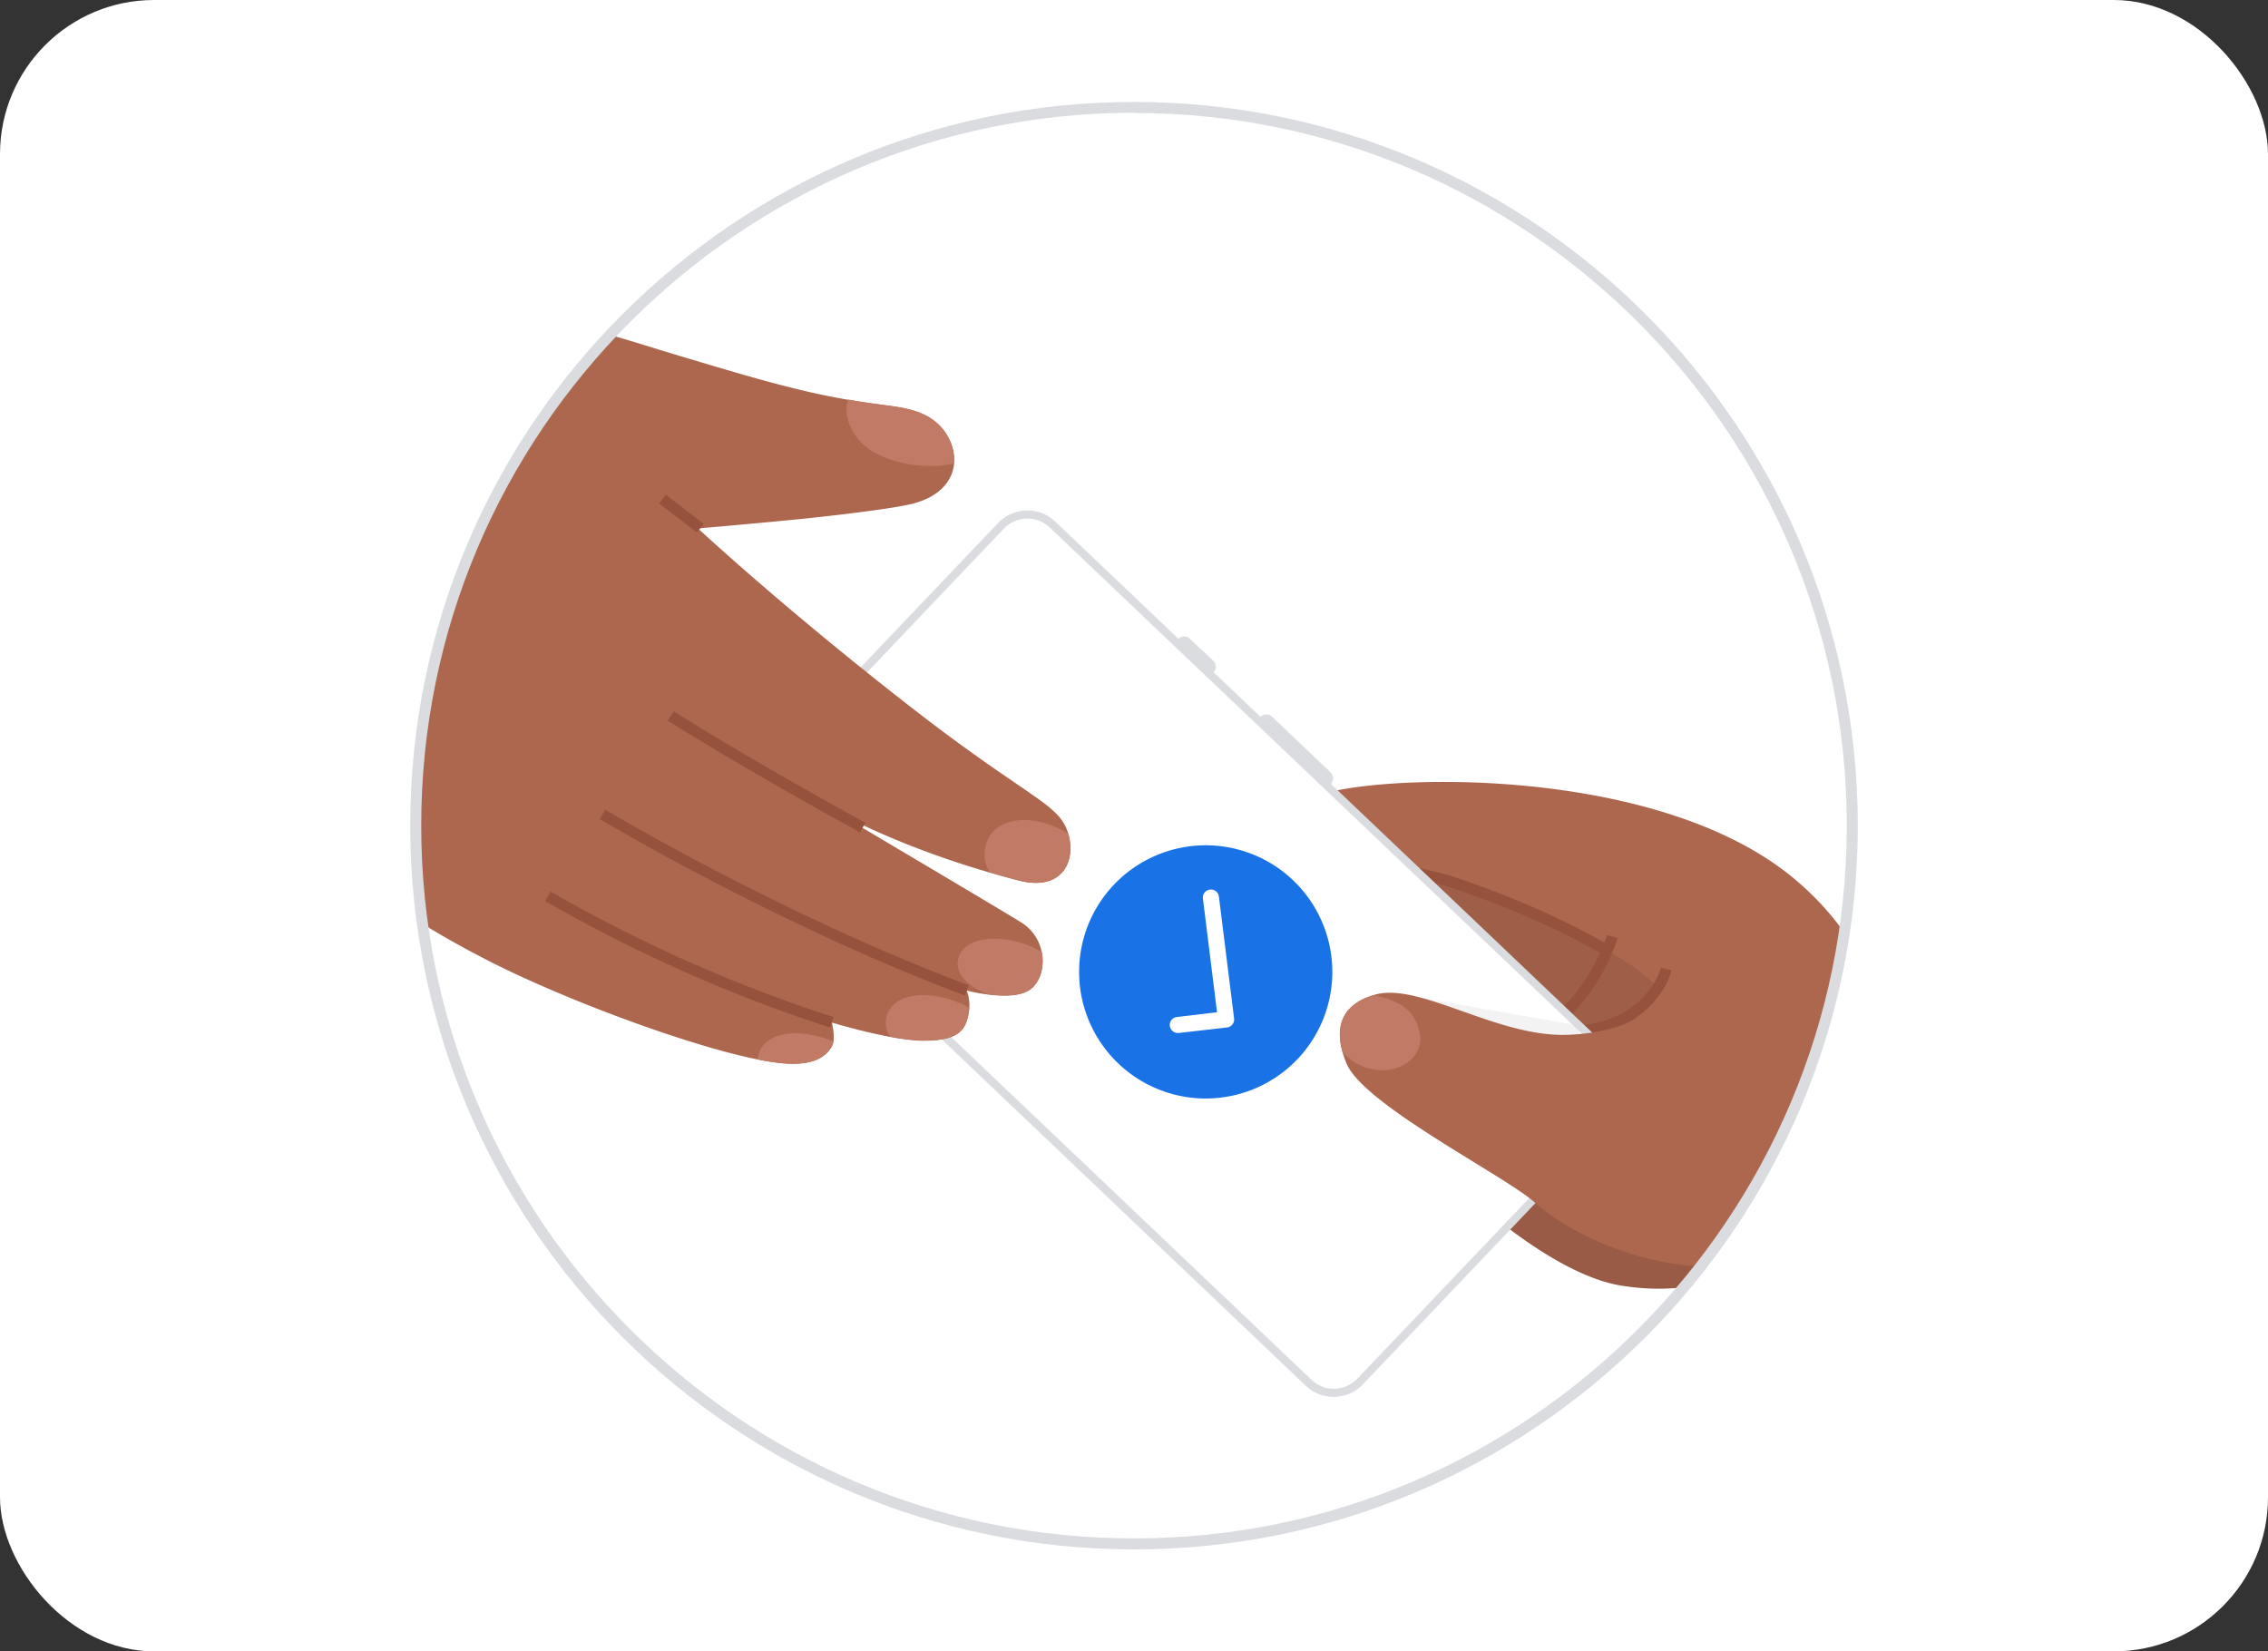 <svg xmlns="http://www.w3.org/2000/svg" viewBox="0 0 412 300"><rect x="0" y="0" width="412" height="300" fill="#333333" stroke="none"/><defs><style>.cls-1{fill:#fff;}.cls-2,.cls-5{fill:#995a46;}.cls-3{fill:#97523d;}.cls-4{fill:#ac674e;}.cls-5{opacity:0.7;}.cls-6{fill:#f3f3f3;}.cls-7{fill:#dadce0;}.cls-8{fill:#1a73e6;}.cls-9{fill:#c17a66;}</style></defs><g id="Frame_3_-_Light" data-name="Frame 3 - Light"><rect class="cls-1" width="412" height="300" rx="28"/><path class="cls-2" d="M274.65,200s-39.9-13.35-45.25-12-5.72,7.48,1.35,12.55S264,215.05,265,215.7s16,15.17,28.75,17.72a42,42,0,0,0,12.15.45,130.39,130.39,0,0,0,17.78-27.54c-11.37-3.82-25.92-5.75-25.92-5.75Z"/><path class="cls-3" d="M265.91,216.2l-1.73-1c.57-1,3.47-6,3.73-6.42l1.67,1.11-.84-.55.84.55C269.38,210.19,267.22,213.92,265.91,216.2Z"/><path class="cls-4" d="M323.23,157.54c-23.28-16.86-64.68-17-80.13-14-15.75,3.05-4.88,11.87-4.88,11.87-9.57-1.13-15.35,1.31-15.84,5.6-.52,4.47,7.15,8,7.15,8s-3.66.44-5.52,1.71c-2.11,1.44-3.13,5.13-.29,8.64s21.16,9.48,21.16,9.48,44,24.19,71.65,30.6a129.58,129.58,0,0,0,18.52-50A52.21,52.21,0,0,0,323.23,157.54Z"/><path class="cls-5" d="M238.22,155.38a160.16,160.16,0,0,1,26.29,5.05c11.33,3.08,26.21,11,32.36,15.33a27.81,27.81,0,0,1,3.61,3c.47.48.92.77.75,1.48a2.9,2.9,0,0,1-1.23,1.59c-.68.49-1.48.84-2.12,1.4-.31.27-.57.59-.89.86a6.7,6.7,0,0,1-.94.63c-5.91,3.67-10.92,8.77-17.17,11.82a16.18,16.18,0,0,1-6.59,1.84,4.37,4.37,0,0,1-2.41-.69c-1.14-.54-2.39-.9-3.57-1.34q-5.78-2.15-11.58-4.22c-3.26-1.15-6.52-2.3-9.82-3.35h0s-18.25-5.88-21.16-9.48-1.82-7.2.29-8.64c1.86-1.27,5.52-1.71,5.52-1.71s-7.67-3.48-7.15-8C222.87,156.69,228.65,154.25,238.22,155.38Z"/><path class="cls-3" d="M284.4,188.4A36.83,36.83,0,0,1,271.57,186l.76-1.84c.1,0,9.54,3.85,18.29,1.5,9.14-2.45,11-9.56,11.1-9.86l1.94.48c-.08.35-2.2,8.54-12.52,11.31A26.06,26.06,0,0,1,284.4,188.4Z"/><path class="cls-3" d="M279.73,188.5l-.93-1.77c9.54-5,13.09-16.74,13.12-16.86l1.92.56C293.69,171,290,183.12,279.73,188.5Z"/><path class="cls-3" d="M280.88,186.8c-15-8.46-52.67-17.15-53-17.24l.45-1.95c1.55.36,38.32,8.85,53.58,17.45Z"/><path class="cls-3" d="M291.4,173.57c-.11-.07-10.88-6.72-28.11-12.41-5.36-1.77-26.39-5.32-26.6-5.35l.33-2c.87.15,21.39,3.61,26.89,5.43,17.49,5.77,28.44,12.54,28.55,12.61Z"/><rect class="cls-1" x="174.67" y="95.14" width="80.56" height="155.16" rx="5.97" transform="translate(-58.35 209.36) rotate(-46.42)"/><polygon class="cls-6" points="252.91 180.37 286.87 186.32 287.11 210.3 248.27 182.3 252.91 180.37"/><path class="cls-7" d="M220.41,120.05l-4.26-4a1.47,1.47,0,0,0-2.08,0L191.7,94.76a7.36,7.36,0,0,0-10.39.25l-46.64,49a7.36,7.36,0,0,0,.26,10.4L237.2,251.75a7.36,7.36,0,0,0,10.39-.26l46.64-49a7.37,7.37,0,0,0-.26-10.4l-52.2-49.68a1.47,1.47,0,0,0-.05-2.08l-10.65-10.14a1.47,1.47,0,0,0-2.08.05l-8.52-8.11A1.47,1.47,0,0,0,220.41,120.05ZM293,193.15a5.89,5.89,0,0,1,.2,8.32l-46.63,49a5.89,5.89,0,0,1-8.32.2L135.94,153.35a5.9,5.9,0,0,1-.21-8.32l46.64-49a5.9,5.9,0,0,1,8.32-.21Z"/><path class="cls-8" d="M235.67,192.44a23,23,0,1,1-.8-32.55A23,23,0,0,1,235.67,192.44Z"/><path class="cls-1" d="M219.79,161.61a1.45,1.45,0,0,0-1.27,1.62l2.56,20.66-7.3.87a1.45,1.45,0,0,0-1.27,1.62,1.48,1.48,0,0,0,1.63,1.28l8.74-1a1.44,1.44,0,0,0,1-.55,1.47,1.47,0,0,0,.3-1.09l-2.75-22.09A1.46,1.46,0,0,0,219.79,161.61Z"/><path class="cls-4" d="M301.87,181.69s-4.1,5.75-16.94,6.3-27-9.58-35.12-7.3c-6.8,1.91-7.58,6.83-5.18,12.55,3.16,7.52,28.81,20.39,34.21,25.24,5.69,5.12,17.67,11.11,30.2,11.57A129.92,129.92,0,0,0,334,175.65C325.1,170.37,311,172,301.87,181.69Z"/><path class="cls-9" d="M250.51,194.4c3.75.37,8-2.19,7.44-6.42-.64-4.43-4-6.45-8.53-7.16-5.58,1.72-6.86,5.59-5.56,10.24A9.42,9.42,0,0,0,250.51,194.4Z"/><path class="cls-4" d="M141.32,193.08c4.6.54,8.17-.1,9.8-3,.75-1.36,0-4.31,0-4.31s11,3.34,16.73,3.3,7.58-1.47,8.14-5.19a7.56,7.56,0,0,0-.37-3.92s8.26,2.18,11.5-.17,3.33-9.14-1.63-12.23c-3.65-2.27-28.55-17-35.45-21.12-1.18-.67-1.79-1.06-1.79-1.06l1.79,1.06c4.34,2.47,16.47,8.74,35,13.52,8.35,2.16,10.7-4.11,8.81-9.14s-7.57-6.13-28.91-22.77C141.8,110,126.8,96,126.8,96s5.89-.49,16.09-1.46c7.9-.75,19.61-2.15,23.05-3.07,9.51-2.56,8.81-11,3.8-15-2.76-2.17-6.49-2.52-10-3A130.65,130.65,0,0,1,146.09,71c-7.64-1.8-15.18-4.13-22.65-6.35-4.31-1.28-8.43-2.64-12.67-3.81a130.5,130.5,0,0,0-34,107c4.24,2.63,8.59,5,13,7.23C105.11,182.73,130,191.73,141.32,193.08Z"/><rect class="cls-3" x="122.78" y="88.96" width="2" height="8.67" transform="translate(-25.62 134.61) rotate(-52.46)"/><path class="cls-3" d="M175.28,180.86c-34.46-12.94-66-31.87-66.34-32.06l1-1.71c.32.19,31.73,19,66,31.9Z"/><path class="cls-3" d="M150.83,186.68a270.09,270.09,0,0,1-51.8-23l1-1.7a269,269,0,0,0,51.37,22.79Z"/><path class="cls-9" d="M179.09,153.47a6.12,6.12,0,0,0,.71,5c1.74.52,3.48,1,5.22,1.47,8,2.07,10.48-3.6,9-8.5a16,16,0,0,0-4.58-2C184.86,148.24,180.27,149.31,179.09,153.47Z"/><path class="cls-9" d="M159.56,82.58a21.67,21.67,0,0,0,13.75,1.63,9.06,9.06,0,0,0-3.57-7.75c-2.76-2.17-6.49-2.52-10-3-1.88-.24-3.76-.54-5.64-.87C152.85,75.62,155.15,80.58,159.56,82.58Z"/><path class="cls-9" d="M174.28,173.57c-1.13,2.59.73,5.36,5.29,7.08,2.59.32,5.81.37,7.57-.9s2.65-4.09,2.12-6.79a14.91,14.91,0,0,0-2.63-1.29C182,169.91,175.86,169.94,174.28,173.57Z"/><path class="cls-9" d="M161.17,184.32a4.41,4.41,0,0,0,.53,4,34.67,34.67,0,0,0,6.17.7c5.76,0,7.58-1.47,8.14-5.19,0-.27.06-.53.08-.77a18,18,0,0,0-4.52-1.77C167,180.13,162.39,180.87,161.17,184.32Z"/><path class="cls-9" d="M137.84,191.39a4.58,4.58,0,0,0-.21,1.08c1.35.27,2.59.47,3.69.61,4.6.54,8.17-.1,9.8-3a2.64,2.64,0,0,0,.28-.9,19.88,19.88,0,0,0-3.24-1C143.56,187.05,139,187.91,137.84,191.39Z"/><path class="cls-3" d="M156.23,151.22c-21.56-11.82-34.78-20.2-34.92-20.28l1.08-1.69c.13.08,13.3,8.43,34.8,20.22Z"/><path class="cls-7" d="M206,281.48c-72.5,0-131.48-59-131.48-131.48S133.5,18.52,206,18.52,337.48,77.5,337.48,150,278.5,281.48,206,281.48Zm0-261C134.61,20.52,76.52,78.61,76.52,150S134.61,279.48,206,279.48,335.48,221.39,335.48,150,277.39,20.52,206,20.52Z"/></g></svg>

